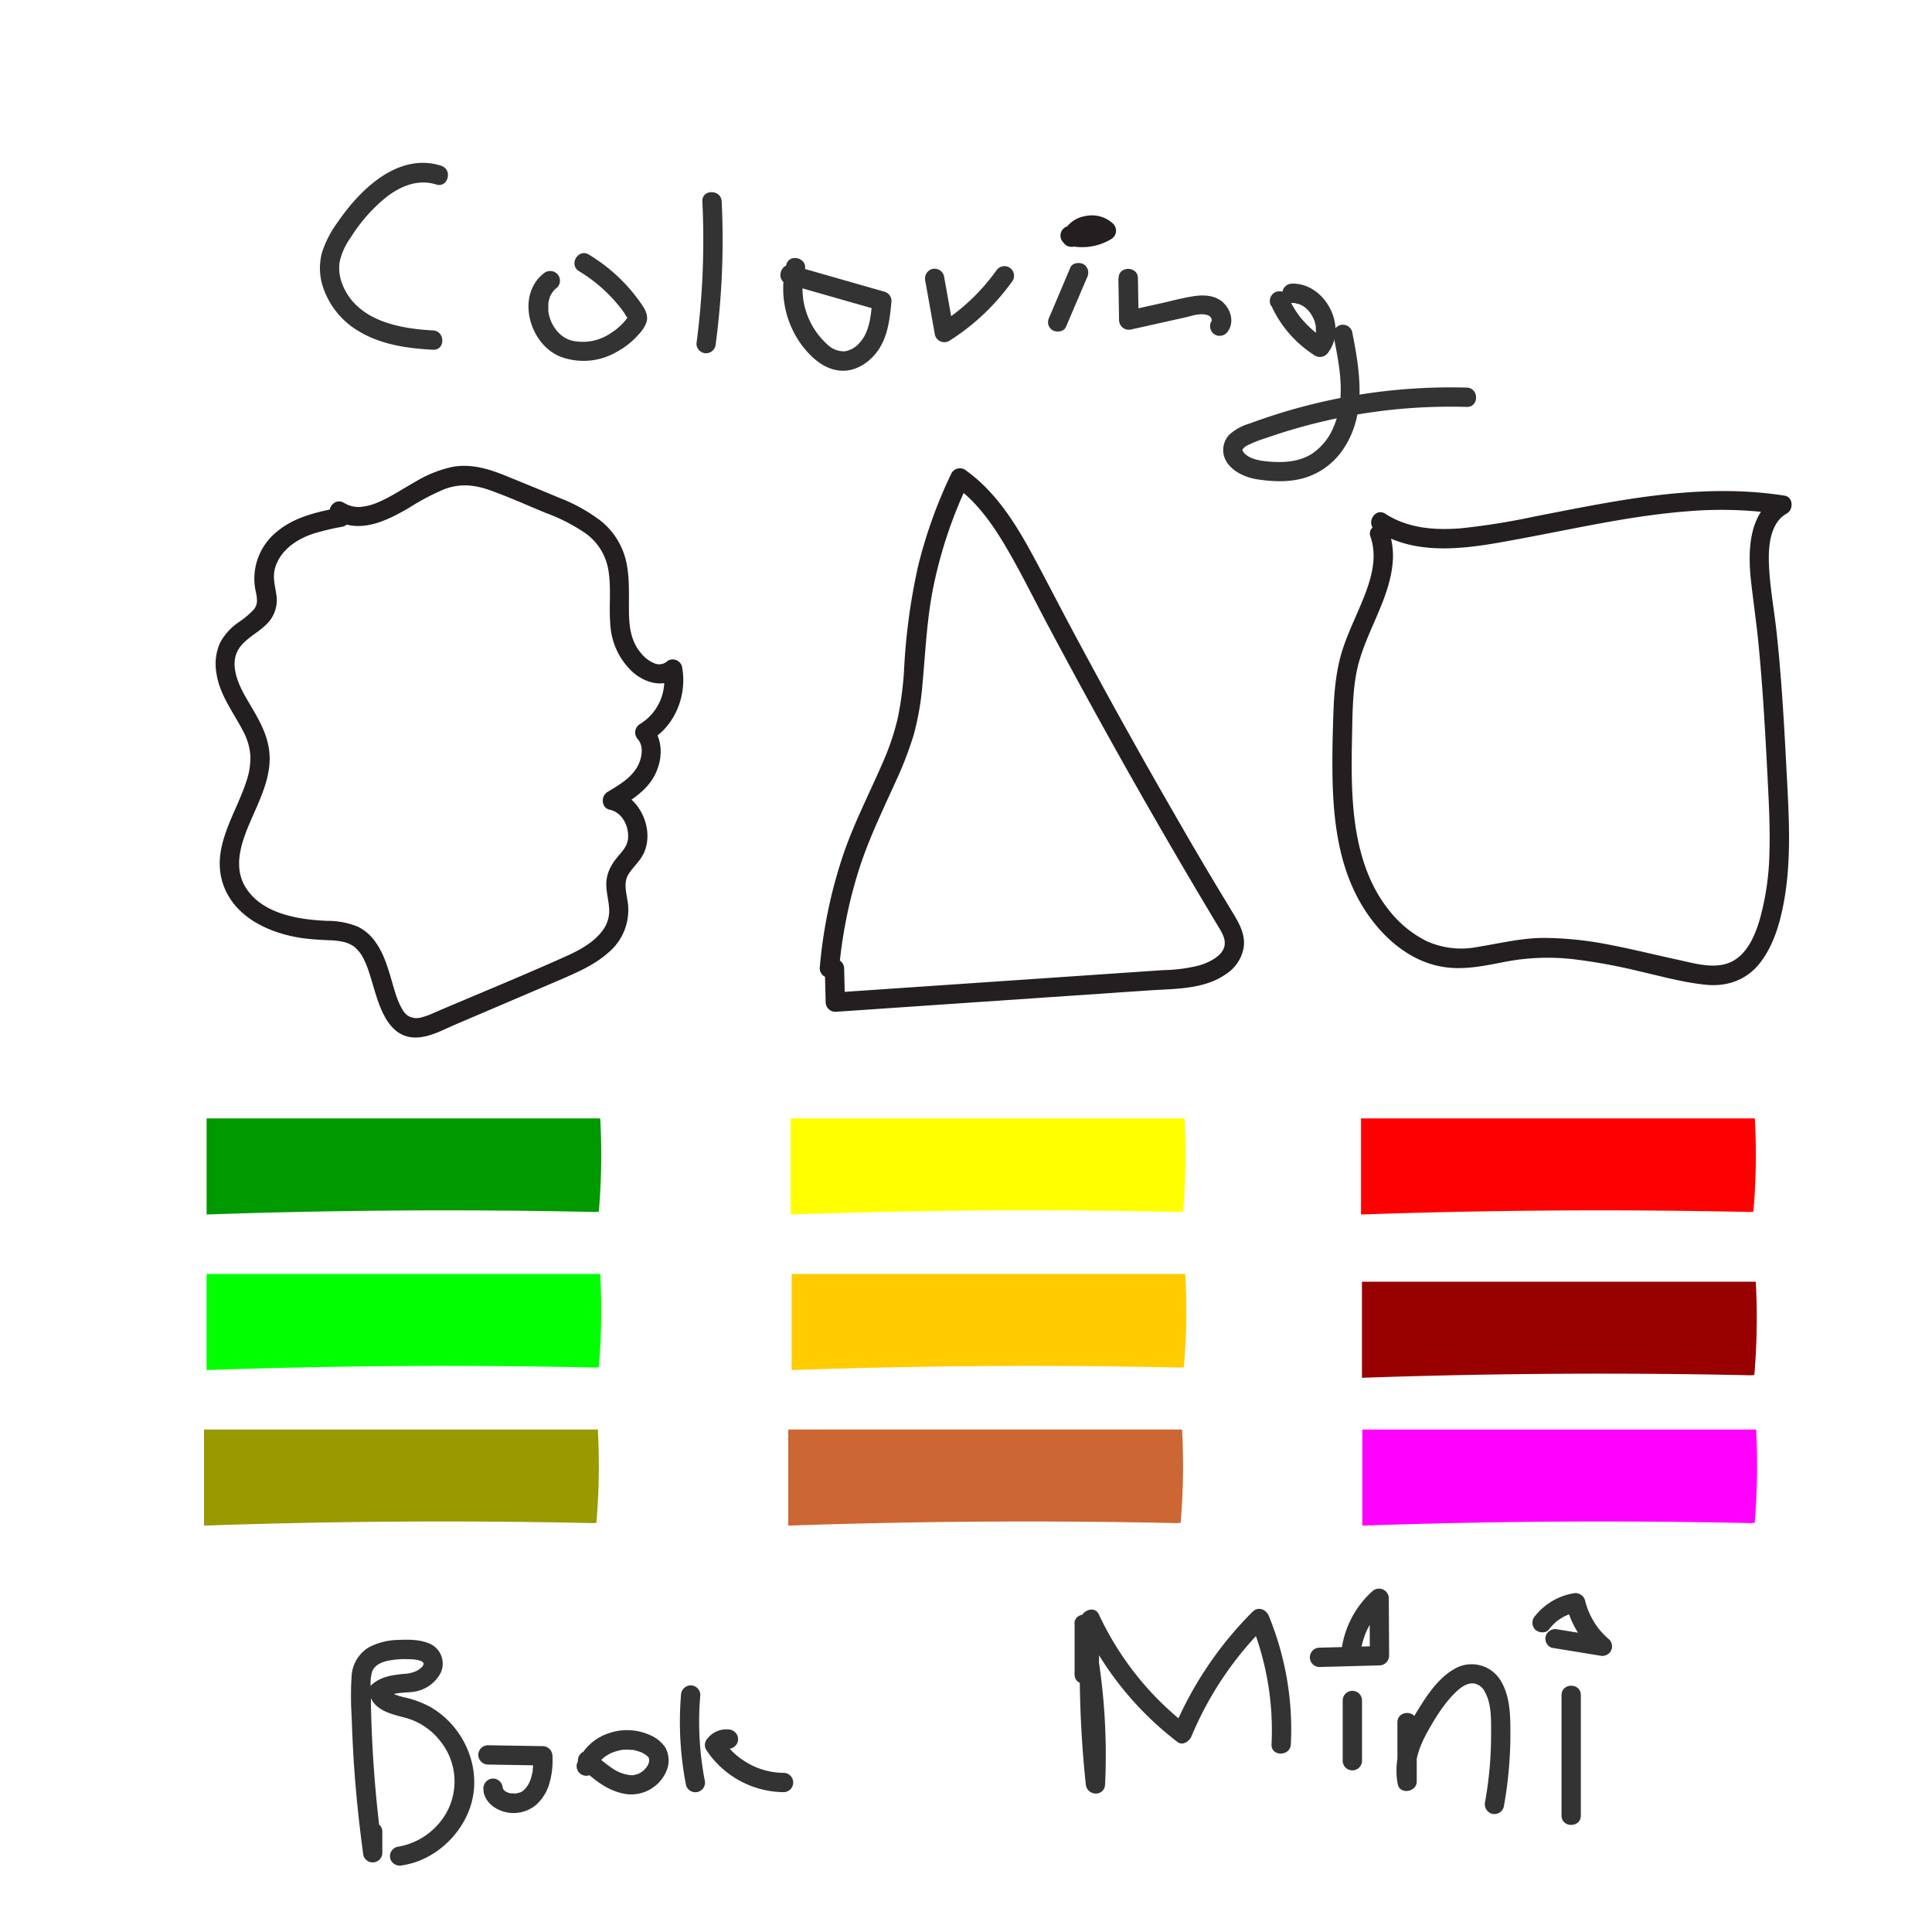 <svg id="Layer_1" data-name="Layer 1" xmlns="http://www.w3.org/2000/svg" viewBox="0 0 500 500"><defs><style>.cls-1{fill:#231f20;}.cls-2{fill:#f0f;}.cls-3{fill:#c63;}.cls-4{fill:#990;}.cls-5{fill:#900;}.cls-6{fill:#fc0;}.cls-7{fill:lime;}.cls-8{fill:red;}.cls-9{fill:#ff0;}.cls-10{fill:#090;}.cls-11{fill:#333;}</style></defs><title>colorpale</title><path class="cls-1" d="M276.28,63.47a14.57,14.57,0,0,0,11.33-1.61,2.53,2.53,0,0,0,.85-3.48,2.58,2.58,0,0,0-.35-.45,8.06,8.06,0,0,0-7.3-2,7.72,7.72,0,0,0-5.64,4.23,2.72,2.72,0,0,0-.26,1.92,2.61,2.61,0,0,0,1.15,1.5c1.08.57,2.86.38,3.42-.9a4.94,4.94,0,0,1,.35-.64l.18-.27c.21-.32-.36.42-.16.21a5.49,5.49,0,0,1,.4-.43l.24-.22c.32-.29-.52.36-.16.13a8.37,8.37,0,0,1,1-.58c-.8.4-.12.06.12,0l.59-.14.27-.05c-.79.17-.45.06-.23,0h1.29l.56.17c.26.08-.64-.31-.2-.08l.24.12a1.68,1.68,0,0,1,.55.35s-.57-.48-.17-.12l.24.23.51-3.93c-.36.22-.72.42-1.09.6l-.27.13c.39-.19-.2.07-.28.1-.39.14-.79.26-1.19.36a6.41,6.41,0,0,0-1.06.21c.41,0,.47-.06.2,0h-.77c-.42,0-.83,0-1.25,0h-.77c.41.06.48.07.21,0s-.81-.16-1.22-.27a2.5,2.5,0,1,0-1.32,4.83Z"/><g id="circle"><path class="cls-1" d="M87.35,131.47c-5.6,1.09-11.33,2.41-15.79,6.21A15.62,15.62,0,0,0,66,152.1c.42,2.28,1,3.94-.27,5.59a23,23,0,0,1-4.11,3.44A15.23,15.23,0,0,0,57,166.25a13.46,13.46,0,0,0-1,7.89c.8,5.61,4.26,10,6.8,14.85a16,16,0,0,1,2,6.6,18.88,18.88,0,0,1-1,6.5c-2.78,8.71-9.36,17.36-6,26.91,3,8.53,12.07,12.58,20.48,13.79,2.32.33,4.62.44,7,.55a18.46,18.46,0,0,1,3.63.43,8.38,8.38,0,0,1,1.68.59c.24.12.47.27.71.41.82.48,0-.09.41.28a9.57,9.57,0,0,1,2.67,3.68,16.91,16.91,0,0,1,.77,1.86c.33.91.62,1.83.9,2.75,1.88,6.17,4,15.93,12.46,15.12,3.25-.31,6.28-2,9.24-3.27l8.69-3.71,18.06-7.71c4.57-2,9.16-3.88,12.92-7.22a14.37,14.37,0,0,0,5.09-12.69c-.3-2.46-1.29-5.33.14-7.6,1.31-2.07,3.22-3.56,4.15-5.89,1.69-4.19.43-9.21-2.49-12.53a9.8,9.8,0,0,0-5.21-3.08l.6,4.57c3.78-2.27,7.89-4.86,9.89-9s2-9-1-12.54l-.5,3.93c6.67-3.76,9.82-11.87,8.41-19.23a2.5,2.5,0,0,0-3.08-1.74,2.55,2.55,0,0,0-.59.25,3.17,3.17,0,0,1-3.31.73,8.58,8.58,0,0,1-3.56-2.62c-2.52-2.88-3.08-6.42-3.17-10.11-.12-4.66.29-9.37-.8-13.95a18.71,18.71,0,0,0-6.59-10.31,43.14,43.14,0,0,0-10.56-5.86c-4.54-1.91-9.1-3.77-13.66-5.63s-9-3.26-13.9-2.46a31.34,31.34,0,0,0-9.86,3.93c-3.19,1.78-6.45,4-9.7,5.33a14.34,14.34,0,0,1-4.6,1.15A7.18,7.18,0,0,1,89,130.12c-2.79-1.62-5.31,2.7-2.52,4.32,6.61,3.84,13.51.4,19.44-3.05A60.17,60.17,0,0,1,115,126.6c4-1.49,7.67-1.19,11.8.27,4.91,1.75,9.69,3.92,14.5,5.9a46.18,46.18,0,0,1,10.38,5.35,14.65,14.65,0,0,1,5.81,9.7c.72,4.54.07,9.2.46,13.77a18.14,18.14,0,0,0,5.7,12.26c3.24,2.89,8,4.33,11.73,1.46l-3.67-1.49a13.13,13.13,0,0,1-6.12,13.58,2.54,2.54,0,0,0-.82,3.51,2.59,2.59,0,0,0,.32.42c1.7,2,.94,5.37-.33,7.41-1.75,2.83-4.8,4.57-7.57,6.24-1.75,1.05-1.58,4.12.6,4.57,3,.62,4.83,3.84,4.77,6.93,0,1.81-.85,3.11-2.16,4.61-1.84,2.12-3.23,4.18-3.46,7.06-.2,2.63.77,5.19.72,7.81a8.5,8.5,0,0,1-1.82,5c-2.43,3.22-6.36,5.2-10,6.81-11,4.92-22.25,9.52-33.37,14.27a19.15,19.15,0,0,1-3.76,1.35,5.1,5.1,0,0,1-1.56.08c.43,0-.57-.15-.76-.21s-.56-.24-.09,0l-.37-.19-.36-.22c-.55-.32.23.22-.07,0a6.1,6.1,0,0,1-.68-.65,1.66,1.66,0,0,1-.28-.32c.35.41-.09-.14-.13-.19-1.61-2.51-2.28-5.3-3.2-8.44s-2-6.63-4-9.39a12,12,0,0,0-4.53-4,20.3,20.3,0,0,0-7.88-1.54c-7.15-.28-16-1.64-20.52-7.63-5.37-7-.46-15.64,2.51-22.65,1.76-4.14,3.33-8.57,2.94-13.14-.45-5.32-3.33-9.64-5.94-14.13-2.06-3.53-4.46-8.71-2.11-12.66,1.89-3.19,6.06-4.65,8.33-7.75a8.69,8.69,0,0,0,1.5-6.52c-.35-2.42-1-4.45-.31-6.87,1.38-4.64,5.6-7.46,10-8.89a62.6,62.6,0,0,1,7.54-1.79,2.5,2.5,0,1,0-1.33-4.82Z"/></g><g id="triangle"><path class="cls-1" d="M217.17,250.59a120.2,120.2,0,0,1,5-25.13c2.52-8.06,6.18-15.55,9.65-23.23a92.86,92.86,0,0,0,4.61-11.94,70.69,70.69,0,0,0,2.3-13.16c.8-8.57,1.13-17.08,2.89-25.54a115.55,115.55,0,0,1,9-26.64l-3.42.9c5.62,4.05,9.7,9.85,13.17,15.76,3.93,6.69,7.35,13.69,11,20.54q11.94,22.42,24.52,44.51,6.33,11.07,12.8,22.05,3.21,5.43,6.46,10.84c.81,1.35,1.82,2.94,1.81,4.38a3.25,3.25,0,0,1-.21,1.38c-.11.37,0,0-.15.38a7.72,7.72,0,0,1-.57.91c.15-.2-.25.26-.31.32a6.63,6.63,0,0,1-.61.57,9.32,9.32,0,0,1-1.4.95,15.77,15.77,0,0,1-3.42,1.43,41.17,41.17,0,0,1-9.31,1.2l-26.19,1.79-52.13,3.55-6.48.45,2.5,2.5-.22-8.72c-.07-3.21-5.07-3.22-5,0l.22,8.72a2.54,2.54,0,0,0,2.5,2.5l54.12-3.7,27.19-1.85c6.58-.45,14.08-.21,19.75-4.19a10.19,10.19,0,0,0,4.66-7.2c.44-4-2.12-7.37-4-10.6Q311,223,304.43,211.51q-13.19-22.84-25.65-46.09c-4-7.38-7.76-14.84-11.76-22.19-3.54-6.52-7.53-13-13-18.16a42,42,0,0,0-4.33-3.54,2.52,2.52,0,0,0-3.42.89,122.28,122.28,0,0,0-8.71,24.28A158.84,158.84,0,0,0,234,172.85a86.24,86.24,0,0,1-1.66,13,66.09,66.09,0,0,1-4,11.77c-3.45,7.94-7.42,15.6-10.2,23.83a125.77,125.77,0,0,0-6,29.11,2.51,2.51,0,0,0,2.5,2.5,2.55,2.55,0,0,0,2.5-2.5Z"/></g><g id="square"><path class="cls-1" d="M354.72,139c1.57,4.77.49,9.54-1.2,14.12-1.81,4.93-4.27,9.6-5.93,14.58-1.84,5.52-2.33,11.37-2.52,17.15s-.33,11.39-.2,17.09c.25,10.75,1.67,21.92,7.06,31.43,4.44,7.84,11.76,15,20.86,16.74,5.74,1.13,11.36-.16,17-1.25a58.77,58.77,0,0,1,17.21-.64,143.58,143.58,0,0,1,17.22,3.14c5.71,1.3,11.49,2.93,17.33,3.5,5.42.53,10.44-1.23,13.85-5.55,3.22-4.07,4.87-9.14,5.93-14.16,2.43-11.54,1.67-23.39,1.06-35.07-.63-12.18-1.3-24.36-2.61-36.49-.58-5.31-1.54-10.58-1.89-15.89-.24-3.77-.27-8.17,1.44-11.5a7.67,7.67,0,0,1,3.15-3.35c1.72-1,1.6-4.22-.6-4.57-14.4-2.28-28.88-1-43.18,1.36-7.17,1.18-14.28,2.62-21.41,4A179.67,179.67,0,0,1,378,136.73c-6.75.53-13.65,0-19.47-3.76-2.71-1.76-5.21,2.57-2.52,4.32,11.29,7.3,25.56,4.34,37.89,2.05,14.15-2.63,28.25-5.87,42.63-7a104,104,0,0,1,24.05.71l-.6-4.57c-7.71,4.41-7.65,14.71-6.76,22.43.66,5.68,1.49,11.34,2,17,.56,5.91,1,11.83,1.36,17.75.38,6.07.7,12.14,1,18.21.28,5.67.53,11.35.34,17a68.53,68.53,0,0,1-2.45,16.91c-1.11,3.83-2.88,8.24-6.35,10.54-4.37,2.91-10.21,1.08-14.91.06-5.72-1.24-11.4-2.66-17.14-3.77a90,90,0,0,0-17.39-1.88c-5.91,0-11.5,1.41-17.29,2.34a21.8,21.8,0,0,1-13.23-1.53,28.61,28.61,0,0,1-9.77-8.08c-6.23-7.81-8.53-17.91-9.25-27.67-.41-5.6-.36-11.21-.24-16.82S350,179.8,351,174.33c1.89-10.21,8.87-19,9.48-29.47a19.91,19.91,0,0,0-1-7.31c-1-3-5.84-1.73-4.82,1.33Z"/></g><g id="Fuchsia"><path class="cls-2" d="M352.56,371.37v23.46q50.25-1.74,100.55-.65l1-.07a173.8,173.8,0,0,0,.37-24.15H352.56"/></g><g id="Chocolate"><path class="cls-3" d="M204,371.37v23.46q50.25-1.74,100.55-.65l1-.07a173.8,173.8,0,0,0,.37-24.15H204"/></g><g id="Olive"><path class="cls-4" d="M52.8,371.37v23.46q50.25-1.74,100.55-.65l1-.07a173.8,173.8,0,0,0,.37-24.15H52.8"/></g><g id="Maroon"><path class="cls-5" d="M352.47,333.11v23.46q50.25-1.74,100.55-.65l1-.07a172.27,172.27,0,0,0,.37-24.15H352.47"/></g><g id="Gold"><path class="cls-6" d="M204.88,331.11v23.46q50.25-1.74,100.55-.65l.95-.07a172.27,172.27,0,0,0,.37-24.15H204.88"/></g><g id="Lime"><path class="cls-7" d="M53.47,331.11v23.46q50.25-1.74,100.55-.65l.95-.07a170.76,170.76,0,0,0,.37-24.15H53.47"/></g><g id="red"><path class="cls-8" d="M352.23,290.85v23.46q50.25-1.74,100.55-.65l1-.07a170.76,170.76,0,0,0,.37-24.15H352.23"/></g><g id="yellow"><path class="cls-9" d="M204.64,290.85v23.46q50.25-1.74,100.55-.65l1-.07a173.8,173.8,0,0,0,.37-24.15H204.64"/></g><g id="green"><path class="cls-10" d="M53.47,290.85v23.46q50.25-1.74,100.55-.65l.95-.07a170.76,170.76,0,0,0,.37-24.15H53.47"/></g><g id="Layer_2" data-name="Layer 2"><g id="Layer_22" data-name="Layer 22"><path class="cls-11" d="M114.17,42.88c-11.2-3.5-21,6.19-26.77,14.61a27.39,27.39,0,0,0-4.08,7.91,15.72,15.72,0,0,0,0,8,20.87,20.87,0,0,0,9.54,12.33c5.76,3.47,12.6,4.45,19.2,4.78,3.22.17,3.21-4.83,0-5-8.8-.45-19.52-2.51-23.33-11.63A11.51,11.51,0,0,1,87.86,68a16.83,16.83,0,0,1,2.9-6.52A41.92,41.92,0,0,1,100,51c3.71-2.87,8.2-4.71,12.86-3.26,3.08,1,4.39-3.86,1.33-4.82Z"/></g><g id="Layer_21" data-name="Layer 21"><path class="cls-11" d="M140.55,70.88c-7,5.8-3.52,18,4.22,21.32a17,17,0,0,0,14.6-1,20.35,20.35,0,0,0,5.9-4.65,8.56,8.56,0,0,0,2.07-3.26c.48-1.81-.45-3.33-1.43-4.74a44.13,44.13,0,0,0-13.53-12.67c-2.77-1.66-5.28,2.66-2.52,4.31a39.55,39.55,0,0,1,10,8.59c.62.74,1.2,1.5,1.75,2.29a10.37,10.37,0,0,0,.89,1.37l.09.15c-.18-.27-.19-.48-.05-.63a5.07,5.07,0,0,1-.36.54,15.27,15.27,0,0,1-4,3.64,12.82,12.82,0,0,1-10.22,2,7.44,7.44,0,0,1-3.61-2.26,10.24,10.24,0,0,1-2-3.4c-.13-.42-.25-.84-.34-1.27a3.39,3.39,0,0,0-.1-.52c-.1-.56,0,.16,0-.36s0-.86,0-1.29v-.51c.05-.58,0,.19.05-.33a10.22,10.22,0,0,1,.31-1.21,3.15,3.15,0,0,1,.41-.87,5.17,5.17,0,0,1,1.51-1.71,2.5,2.5,0,0,0,0-3.53,2.57,2.57,0,0,0-3.62,0Z"/></g><g id="Layer_20" data-name="Layer 20"><path class="cls-11" d="M181.77,52.14a203.83,203.83,0,0,1-1.53,36.79,2.52,2.52,0,0,0,2.5,2.5,2.56,2.56,0,0,0,2.5-2.5,203.83,203.83,0,0,0,1.53-36.79C186.62,48.94,181.62,48.92,181.77,52.14Z"/></g><g id="Layer_19" data-name="Layer 19"><path class="cls-11" d="M203.47,68.57a24.63,24.63,0,0,0,4,20.71c2.43,3.22,5.68,6.21,9.85,6.63,3.77.38,7.31-1.81,9.54-4.7,2.92-3.8,3.43-8.69,3.86-13.31a2.51,2.51,0,0,0-1.83-2.41l-23.83-6.81c-3.1-.89-4.42,3.94-1.33,4.82l23.82,6.81-1.81-2.43c-.34,3.66-.65,8-3.29,10.85a6.55,6.55,0,0,1-3.71,2.18,6.07,6.07,0,0,1-4.66-1.8,19.47,19.47,0,0,1-5.79-19.23c.81-3.12-4-4.45-4.82-1.33Z"/></g><g id="Layer_18" data-name="Layer 18"><path class="cls-11" d="M239.47,72.73l2.5,14a2.52,2.52,0,0,0,3.12,1.73,2.21,2.21,0,0,0,.55-.23,58,58,0,0,0,16.45-15.6,2.5,2.5,0,0,0-.89-3.42,2.55,2.55,0,0,0-3.42.89,52,52,0,0,1-14.66,13.78l3.67,1.49-2.5-14a2.52,2.52,0,0,0-3.08-1.74,2.56,2.56,0,0,0-1.74,3.07Z"/></g><g id="Layer_17" data-name="Layer 17"><path class="cls-11" d="M277,69.26l-5.43,12.82A2.81,2.81,0,0,0,271.3,84a2.53,2.53,0,0,0,1.15,1.49c1.07.57,2.87.39,3.42-.89l5.48-12.83a2.77,2.77,0,0,0,.2-1.9,2.58,2.58,0,0,0-1.15-1.5c-1.07-.56-2.87-.38-3.42.9Z"/></g><g id="Layer_16" data-name="Layer 16"><path class="cls-11" d="M289.44,72l.17,10.85a2.53,2.53,0,0,0,2.57,2.49,2.41,2.41,0,0,0,.6-.08l13.77-3.07c1.77-.4,4.07-1.26,5.88-.65a1.62,1.62,0,0,1,1.08.88c-.06-.13.14.73.14.41s.06-.13,0,.17c.05-.17,0-.11-.15.17a2.53,2.53,0,0,0,.9,3.42,2.56,2.56,0,0,0,3.42-.9c1.53-2.22.82-5.15-.88-7-1.94-2.18-5-2.46-7.68-2.08-2.94.41-5.85,1.22-8.75,1.87l-9,2,3.16,2.41L294.5,72c-.05-3.21-5.05-3.22-5,0Z"/></g><g id="Layer_15" data-name="Layer 15"><path class="cls-11" d="M329,79.06a29.91,29.91,0,0,0,11.36,13,2.57,2.57,0,0,0,3.42-.9c5.08-6.85-1.06-18-9.41-17.75a2.5,2.5,0,0,0,0,5H335c.48,0,.18.11,0,0a5,5,0,0,0,1.07.25,2.19,2.19,0,0,0,.59.21q-.49-.21-.24-.09l.21.1a8,8,0,0,1,.94.56c.58.4-.2-.2.13.09l.36.31a8.29,8.29,0,0,1,.77.8l.21.25c-.21-.27-.26-.34-.15-.19l.33.46a9.9,9.9,0,0,1,.57,1c.08.14.14.29.21.44.2.39-.18-.52.06.14a8,8,0,0,1,.34,1.08,2.63,2.63,0,0,0,.1.47l.06.31v-.19a5.16,5.16,0,0,0,0,1.11V86c0,.72.09-.33,0,.11a7.77,7.77,0,0,1-.25,1.06c0,.09-.19.38-.16.45.15-.36.17-.41.06-.17l-.1.22a8.15,8.15,0,0,1-.65,1l3.42-.9c-.56-.36-1.11-.73-1.65-1.12l-.36-.27c.2.15.14.12,0,0l-.77-.64a27,27,0,0,1-2.91-2.85c-.2-.22-.39-.45-.58-.68s-.23-.28-.34-.43h0c-.39-.54-.78-1.08-1.13-1.64a27.63,27.63,0,0,1-1.88-3.52,2.51,2.51,0,0,0-3.42-.9,2.59,2.59,0,0,0-.9,3.42Z"/></g><g id="Layer_14" data-name="Layer 14"><path class="cls-11" d="M345.17,87.18c1.49,7.54,3.19,15.86,0,23.22a15.26,15.26,0,0,1-5.59,7c-3.1,2-6.81,2.34-10.4,2.11-2.43-.15-6-.53-7.44-2.59-.2-.3-.2-.28-.2-.54,0,.35,0,.08.06-.07a2.87,2.87,0,0,1,1-.93,31.23,31.23,0,0,1,5-2,144.48,144.48,0,0,1,52-8.07c3.21.09,3.21-4.91,0-5a149.47,149.47,0,0,0-56.18,9.29,13.32,13.32,0,0,0-5.22,2.84,5.8,5.8,0,0,0-1.45,5.5c1,3.58,5.16,5.58,8.55,6.1,4.38.68,9.06.85,13.29-.69a18.5,18.5,0,0,0,9.35-7.59c5.81-9,3.95-20,2-29.9a2.52,2.52,0,0,0-3.07-1.74,2.56,2.56,0,0,0-1.75,3.07Z"/></g><g id="Layer_13" data-name="Layer 13"><path class="cls-11" d="M94.05,474.07v5.42l4.91-.66A323.27,323.27,0,0,1,96,441.14c0-1.56,0-3.13-.06-4.69a10.7,10.7,0,0,1,.38-3.86c.63-1.6,2.17-2.32,3.8-2.73a22,22,0,0,1,6-.44,8.47,8.47,0,0,1,2.6.37c.52.19,1,.44.87,1s-1.1,1.27-1.74,1.62a8.6,8.6,0,0,1-3.31.79c-3,.3-5.91.68-8.3,2.76a2.53,2.53,0,0,0-.64,2.44c1.14,4.24,5.54,5.17,9.24,6.14a17.09,17.09,0,0,1,9.2,6.18,16.62,16.62,0,0,1-.29,21,17.75,17.75,0,0,1-11,6.25A2.52,2.52,0,0,0,101,481a2.56,2.56,0,0,0,3.08,1.75c8.86-1.31,16.53-8.8,18.27-17.56,1.81-9.16-2.91-18.77-10.94-23.41a25.77,25.77,0,0,0-6.75-2.51,15.82,15.82,0,0,1-2.74-.86,4.25,4.25,0,0,1-1.06-.68,1.87,1.87,0,0,1-.4-.73l-.64,2.43c1.9-1.66,5.34-1.22,7.66-1.67a9.29,9.29,0,0,0,6.6-4.89,5.65,5.65,0,0,0-2.85-7.48l-.24-.1c-2.4-1-5.27-1-7.84-.88a17.07,17.07,0,0,0-7.63,1.88A9.26,9.26,0,0,0,91,433.72a81.71,81.71,0,0,0,0,10.38q.18,5.43.49,10.84c.53,8.44,1.4,16.84,2.55,25.21a2.5,2.5,0,0,0,4.91-.66v-5.42c0-3.21-5-3.22-5,0Z"/></g><g id="Layer_12" data-name="Layer 12"><path class="cls-11" d="M125.11,463.48c.56,3.8,4.69,5.92,8.23,5.72a9,9,0,0,0,5.45-2.15,11.84,11.84,0,0,0,3.42-5.58,21.38,21.38,0,0,0,.76-7.07,2.55,2.55,0,0,0-2.5-2.5l-14.19-.23a2.52,2.52,0,0,0-2.5,2.5,2.55,2.55,0,0,0,2.5,2.5l14.19.23-2.5-2.5a24.27,24.27,0,0,1-.06,3.19c0,.11-.14,1,0,.4a4.15,4.15,0,0,1-.15.83,13.37,13.37,0,0,1-.36,1.42c-.09.27-.18.53-.28.79.21-.57-.11.23-.16.34a10,10,0,0,1-.74,1.21c.33-.49-.17.2-.25.29s-.4.38-.59.57c-.4.4.44-.27-.16.13-.16.1-.33.18-.48.27-.54.32.4-.11-.06,0-.21.07-.41.14-.61.19s-.57.06-.63.14q.6-.07.18,0h-.24c-.28,0-1-.15-1.2,0,.4,0,.46.06.19,0l-.31-.07-.53-.14-.22-.08c-.25-.09-.19-.06.17.08-.09-.11-.41-.2-.54-.27l-.25-.16c-.22-.15-.17-.11.15.13-.08-.13-.28-.24-.38-.34l-.15-.16c-.17-.2-.13-.15.11.16a2.48,2.48,0,0,0-.3-.49c-.21-.35.17.56,0-.1q-.08-.3-.12-.6a2.51,2.51,0,0,0-3.08-1.75,2.59,2.59,0,0,0-1.75,3.08Z"/></g><g id="Layer_11" data-name="Layer 11"><path class="cls-11" d="M150.32,457.45c3.47,3.18,7.24,6.33,12.09,6.9a9.9,9.9,0,0,0,10.14-6.22,6.88,6.88,0,0,0-.39-5.92,9,9,0,0,0-4.2-3.28,14.32,14.32,0,0,0-10.19-.44,13.19,13.19,0,0,0-8.45,7.91,2.5,2.5,0,1,0,4.82,1.33s.27-.63.11-.28.05-.1.09-.17c.15-.27.29-.54.46-.8s.54-.73.2-.32c.24-.28.48-.56.75-.82s.45-.41.68-.61.37-.27,0,0l.34-.24a14.17,14.17,0,0,1,1.7-.95c.37-.18-.56.2.07,0l.39-.14c.26-.09.52-.18.79-.25l1-.24.41-.07c-.44.08-.07,0,.16,0a12.92,12.92,0,0,1,1.76,0c.16,0,1.08.12.46,0a4.33,4.33,0,0,1,1,.2c.33.08.53.14.79.22l.47.17c.38.14-.52-.27.06,0a11.18,11.18,0,0,1,1.57.93c-.46-.34.27.25.37.33l.07.08h0s.23.5,0,0c.06.17.2.93.15.39v.72c0,.18-.34,1-.14.55a4.69,4.69,0,0,1-.44.79,5.79,5.79,0,0,1-1.12,1.2c.26-.21-.38.25-.33.22l-.41.24-.43.22h-.06a8.85,8.85,0,0,1-1.15.31h-.77a10,10,0,0,1-4.67-1.77,33.88,33.88,0,0,1-4.62-3.76,2.5,2.5,0,1,0-3.53,3.54Z"/></g><g id="Layer_10" data-name="Layer 10"><path class="cls-11" d="M176.24,438.68A85,85,0,0,0,177.55,462a2.5,2.5,0,1,0,4.82-1.33,80,80,0,0,1-1.13-22,2.51,2.51,0,0,0-2.5-2.5,2.57,2.57,0,0,0-2.5,2.5Z"/></g><g id="Layer_9" data-name="Layer 9"><path class="cls-11" d="M189.15,447.66a6.24,6.24,0,0,0-6.37,2.69,2.43,2.43,0,0,0,0,2.52,24.26,24.26,0,0,0,20,10.94,2.5,2.5,0,1,0,0-5,18.78,18.78,0,0,1-8.85-2.29c-.71-.39-1.4-.82-2.07-1.28a15.16,15.16,0,0,1-1.61-1.29,18.48,18.48,0,0,1-3.12-3.6v2.53c-.19.28.24-.23.29-.26-.3.21.31-.09.07,0s.43-.11.43-.11c-.44.08.41.07-.06,0a2.55,2.55,0,0,0,3.07-1.74,2.52,2.52,0,0,0-1.74-3.08Z"/></g><g id="Layer_8" data-name="Layer 8"><path class="cls-11" d="M278.11,420.27v13.05c0,3.25,4.77,3.18,5,0l.56-7.78-4.91.66A158.1,158.1,0,0,1,281,461.76h5a282,282,0,0,1-1.29-42.71l-4.66,1.26A83.21,83.21,0,0,0,304.7,450.8c1.43,1.1,3.14-.2,3.67-1.49a88.05,88.05,0,0,1,19.35-28.67l-4.17-1.1a73.91,73.91,0,0,1,5.52,31.88c-.16,3.21,4.84,3.2,5,0a77.23,77.23,0,0,0-5.7-33.21c-.7-1.69-2.72-2.55-4.18-1.11A94.33,94.33,0,0,0,303.55,448l3.67-1.5a78.08,78.08,0,0,1-22.83-28.69c-1.12-2.4-4.56-1-4.66,1.26A282,282,0,0,0,281,461.76c.33,3.16,4.84,3.28,5,0a164,164,0,0,0-2.47-36.88,2.47,2.47,0,0,0-2.74-1.79,2.54,2.54,0,0,0-2.17,2.46l-.56,7.78h5V420.27c0-3.22-5-3.22-5,0Z"/></g><g id="Layer_7" data-name="Layer 7"><path class="cls-11" d="M347.49,440.09v15.58a2.5,2.5,0,1,0,5,0V440.09a2.5,2.5,0,1,0-5,0Z"/></g><g id="Layer_6" data-name="Layer 6"><path class="cls-11" d="M361.65,445.76v15.31l4.91-.66c-.81-4.29.82-8.54,2.88-12.23s4.58-7.81,7.8-10.7c1.12-1,2.63-2,4.2-1.8a3.8,3.8,0,0,1,2.85,2.21c1.81,3.22,1.6,7.49,1.6,11.08a98,98,0,0,1-1.55,17.35,2.58,2.58,0,0,0,1.75,3.07,2.52,2.52,0,0,0,3.08-1.74,105.52,105.52,0,0,0,1.72-18.44c0-4.65.06-9.84-2.36-14a8.79,8.79,0,0,0-12-3.37l-.41.24c-4.39,2.61-7.44,7.6-10,11.85-3.3,5.39-5.58,11.41-4.39,17.79.53,2.81,4.92,2.09,4.92-.67V445.74c0-3.22-5-3.23-5,0Z"/></g><g id="Layer_5" data-name="Layer 5"><path class="cls-11" d="M404.12,438.68v31.2c0,3.21,5,3.22,5,0v-31.2C409.12,435.46,404.12,435.45,404.12,438.68Z"/></g><g id="Layer_4" data-name="Layer 4"><path class="cls-11" d="M401.78,426.47l12.27,2a2.58,2.58,0,0,0,2.82-1.15,2.53,2.53,0,0,0-.39-3,22.5,22.5,0,0,1-2.3-2.28l-.48-.58q-.27-.34-.06-.09l-.22-.3q-.48-.66-.9-1.35c-.26-.42-.51-.86-.74-1.3-.14-.26-.26-.52-.39-.78,0-.08-.36-.82-.2-.44a22.14,22.14,0,0,1-1-3.08,2.58,2.58,0,0,0-3.08-1.75,16.17,16.17,0,0,0-9.82,5.82,2.59,2.59,0,0,0,0,3.54c.9.82,2.68,1.1,3.54,0a14.51,14.51,0,0,1,1.64-1.77c.17-.16.36-.32.54-.47-.2.16-.05,0,.07-.05.36-.26.73-.51,1.11-.74s.7-.39,1.06-.57c.07,0,.56-.25.18-.09.19-.08.37-.15.56-.21a14,14,0,0,1,2.45-.64l-3.07-1.74a24.17,24.17,0,0,0,7.56,12.41l2.44-4.18-12.27-2a2.57,2.57,0,0,0-3.07,1.75,2.52,2.52,0,0,0,1.74,3.07Z"/></g><g id="Layer_3" data-name="Layer 3"><path class="cls-11" d="M352.17,427.31c-.07.48.08-.48.09-.56.06-.33.13-.65.2-1,.13-.56.28-1.12.46-1.67.1-.32.2-.63.32-.94a3.83,3.83,0,0,1,.21-.55q.38-.85.81-1.68c.29-.55.61-1.08.94-1.6.18-.28.37-.55.56-.82l.3-.4h0a21.7,21.7,0,0,1,2.65-2.77l-4.27-1.77.08,14.9L357,426l-15.51.42a2.5,2.5,0,0,0,0,5L357,431a2.53,2.53,0,0,0,2.5-2.5l-.08-14.9a2.53,2.53,0,0,0-4.27-1.77,24.69,24.69,0,0,0-8,15.5,2.5,2.5,0,0,0,2.5,2.5,2.59,2.59,0,0,0,2.5-2.5Z"/></g></g></svg>